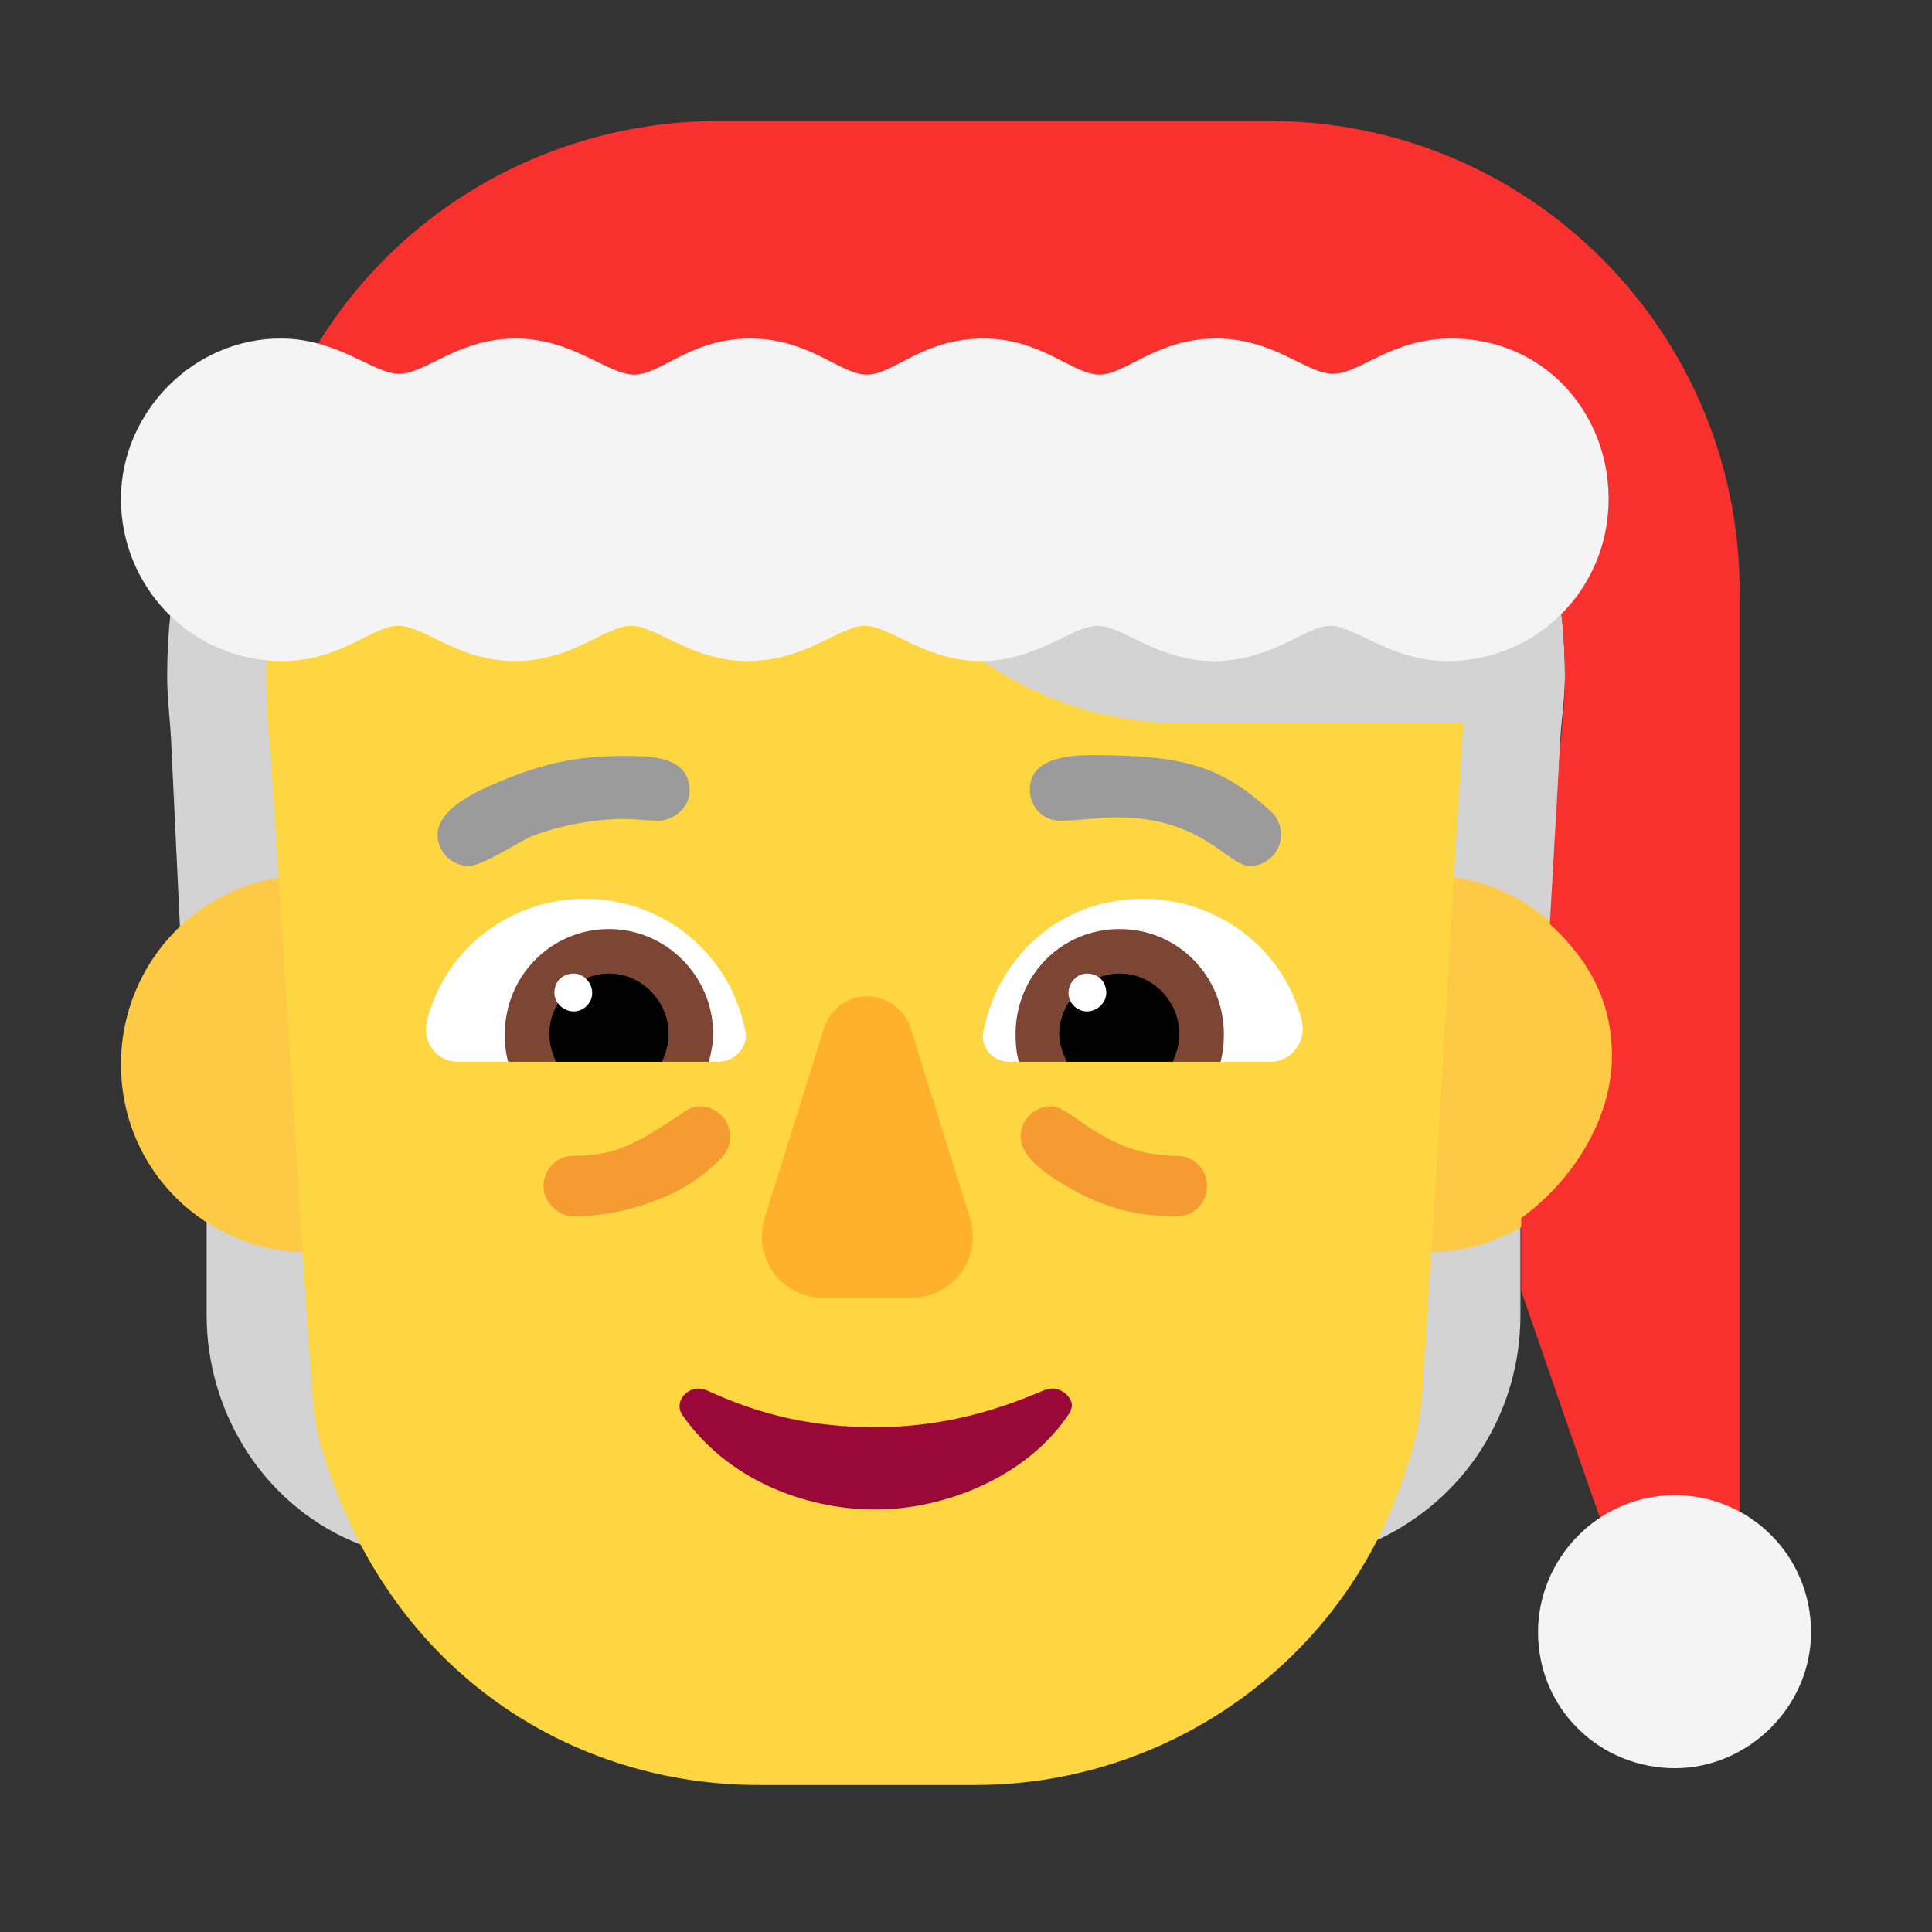 <svg version="1.1" xmlns="http://www.w3.org/2000/svg" viewBox="0 0 2300 2300"><rect x="0" y="0" width="2300" height="2300" fill="#333333" stroke="none"/><g transform="scale(1,-1) translate(-256, -1869)">
		<path d="M686 30c-113 43-184 155-184 273l0 126c35-26 79-41 124-42 8-126 6-244 60-357 z M1892 34c54 119 49 221 57 354 43 2 82 16 117 42l0-127c0-114-65-220-174-269 z M1730 559c-4 18-6 36-6 54 0 135 120 153 225 153 55 0 108-20 152-58l12 271c1 29 6 57 6 85 0 87-17 171-48 251-151-26-297-39-447-39-261 0-523 22-783 46-107 11-213 21-318 44-46-96-68-199-68-302 0-28 4-55 5-83l13-274c42 40 97 59 152 59 104 0 226-19 226-153 0-18-2-36-6-54l885 0 z" fill="#D3D3D3"/>
		<path d="M1954 378c123 0 225 98 225 224 0 121-98 225-225 225-125 0-225-101-225-225 0-127 102-224 225-224 z M624 378c123 0 225 98 225 224 0 121-98 225-225 225-126 0-224-102-224-225 0-127 102-224 224-224 z" fill="#FECA46"/>
		<path d="M1417-256c213 0 407 126 492 320 18 42 37 96 40 144 18 269 32 527 48 783 3 25 5 50 5 75 0 311-252 562-564 562l-304 0c-310 0-561-239-561-566 0-24 1-47 4-71 17-256 32-514 51-783 1-23 6-48 14-73 81-260 297-391 517-391l258 0 z" fill="#FDD641"/>
		<path d="M1341 324c40 0 73 32 73 73 0 7-1 14-3 21l-71 227c-7 23-29 38-52 38-24 0-44-16-51-38l-71-227c-2-7-3-14-3-21 0-40 32-73 73-73l105 0 z" fill="#FFB02C"/>
		<path d="M1298 72c85 0 181 40 230 113 3 4 4 8 4 11 0 10-12 20-23 20-3 0-6-1-10-2-67-29-131-44-201-44-75 0-136 14-201 44-4 1-7 2-10 2-10 0-22-9-22-21 0-4 1-7 3-10 53-77 146-113 230-113 z" fill="#990839"/>
		<path d="M1768 605l-310 0c-17 0-32 12-32 31l1 7c19 91 94 156 190 156 86 0 167-57 189-146l1-8c0-21-16-40-39-40 z M1111 605c17 0 33 13 33 32l-1 6c-19 93-99 156-191 156-87 0-166-58-188-146l-1-9c0-22 17-39 38-39l310 0 z" fill="#FFFFFF"/>
		<path d="M1709 605l-240 0c-3 10-4 21-4 33 0 69 54 125 124 125 69 0 124-56 124-125 0-11-1-22-4-33 z M1100 605c3 12 5 23 5 33 0 69-56 125-124 125-69 0-124-56-124-125 0-12 1-23 4-33l239 0 z" fill="#7D4533"/>
		<path d="M1652 605l-126 0c-5 11-9 22-9 33 0 39 34 72 72 72 40 0 71-34 71-72 0-11-3-22-8-33 z M1044 605c5 11 8 22 8 33 0 38-31 72-71 72-40 0-71-34-71-72 0-11 3-22 8-33l126 0 z" fill="#000000"/>
		<path d="M1550 665c12 0 23 10 23 22 0 13-9 23-23 23-12 0-22-11-22-23 0-12 10-22 22-22 z M939 665c12 0 22 10 22 22 0 12-10 23-22 23-13 0-23-9-23-23 0-12 11-22 23-22 z" fill="#FFFFFF"/>
		<path d="M1657 421c19 0 36 15 36 36 0 19-15 36-36 36-86 0-124 59-150 59-21 0-36-18-36-36 0-20 20-37 40-50 55-36 99-45 146-45 z M939 421c31 0 63 6 95 18 31 11 58 28 80 51l1-1 1 1-1 1c7 7 10 15 10 25 0 9-3 18-10 25-7 7-16 11-26 11-7 0-14-3-22-9-9-6-19-13-31-20-12-8-26-15-41-21-16-6-35-9-56-9-10 0-18-3-25-10-7-7-11-16-11-26 0-10 4-18 11-25 7-7 15-11 25-11 z" fill="#F59B31"/>
		<path d="M1999 1008c3 16 5 33 5 49 0 75-49 95-105 97l-58 1-495 0c81-96 198-147 316-147l337 0 z" fill="#D3D3D3"/>
		<path d="M2327 45l0 1120c0 308-249 560-560 560l-655 0c-231 0-446-141-528-371 85-15 170-25 257-33 263-25 524-46 788-46 150 0 294 16 442 39 31-80 48-164 48-251 0-29-3-56-6-85l-12-209c47-43 74-93 74-157 0-75-47-149-108-193l0-87c0 0 93-270 100-287l160 0 z" fill="#F8312F"/>
		<path d="M2250-236c87 0 162 73 162 162 0 91-73 163-162 163-92 0-163-76-163-163 0-92 74-162 163-162 z M1979 1082c106 0 192 85 192 193 0 103-77 191-187 191-72 0-109-42-141-42-32 0-70 42-139 42-71 0-108-43-139-43-32 0-69 43-138 43-73 0-107-43-139-43-32 0-68 43-139 43-71 0-106-43-138-43-32 0-73 43-141 43-69 0-107-42-139-42-31 0-72 42-141 42-104 0-190-88-190-191 0-106 85-193 192-193 70 0 107 42 138 42 32 0 71-42 139-42 69 0 107 42 139 42 29 0 72-42 138-42 69 0 110 42 139 42 32 0 71-42 139-42 67 0 108 42 139 42 29 0 72-42 138-42 69 0 110 42 139 42 29 0 72-42 139-42 z" fill="#F4F4F4"/>
		<path d="M814 838c-19 0-37 16-37 37 0 26 32 45 61 58 67 30 111 36 161 36 32 0 78 0 78-42 0-19-19-35-37-35-13 0-27 2-40 2-37 0-74-7-110-20-18-8-60-36-76-36 z M1744 838c19 0 37 16 37 37 0 11-4 21-12 28-60 55-105 67-213 67-35 0-74-6-74-41 0-19 14-37 36-37 23 0 45 4 68 4 102 0 132-58 158-58 z" fill="#9B9B9B"/>
	</g></svg>
